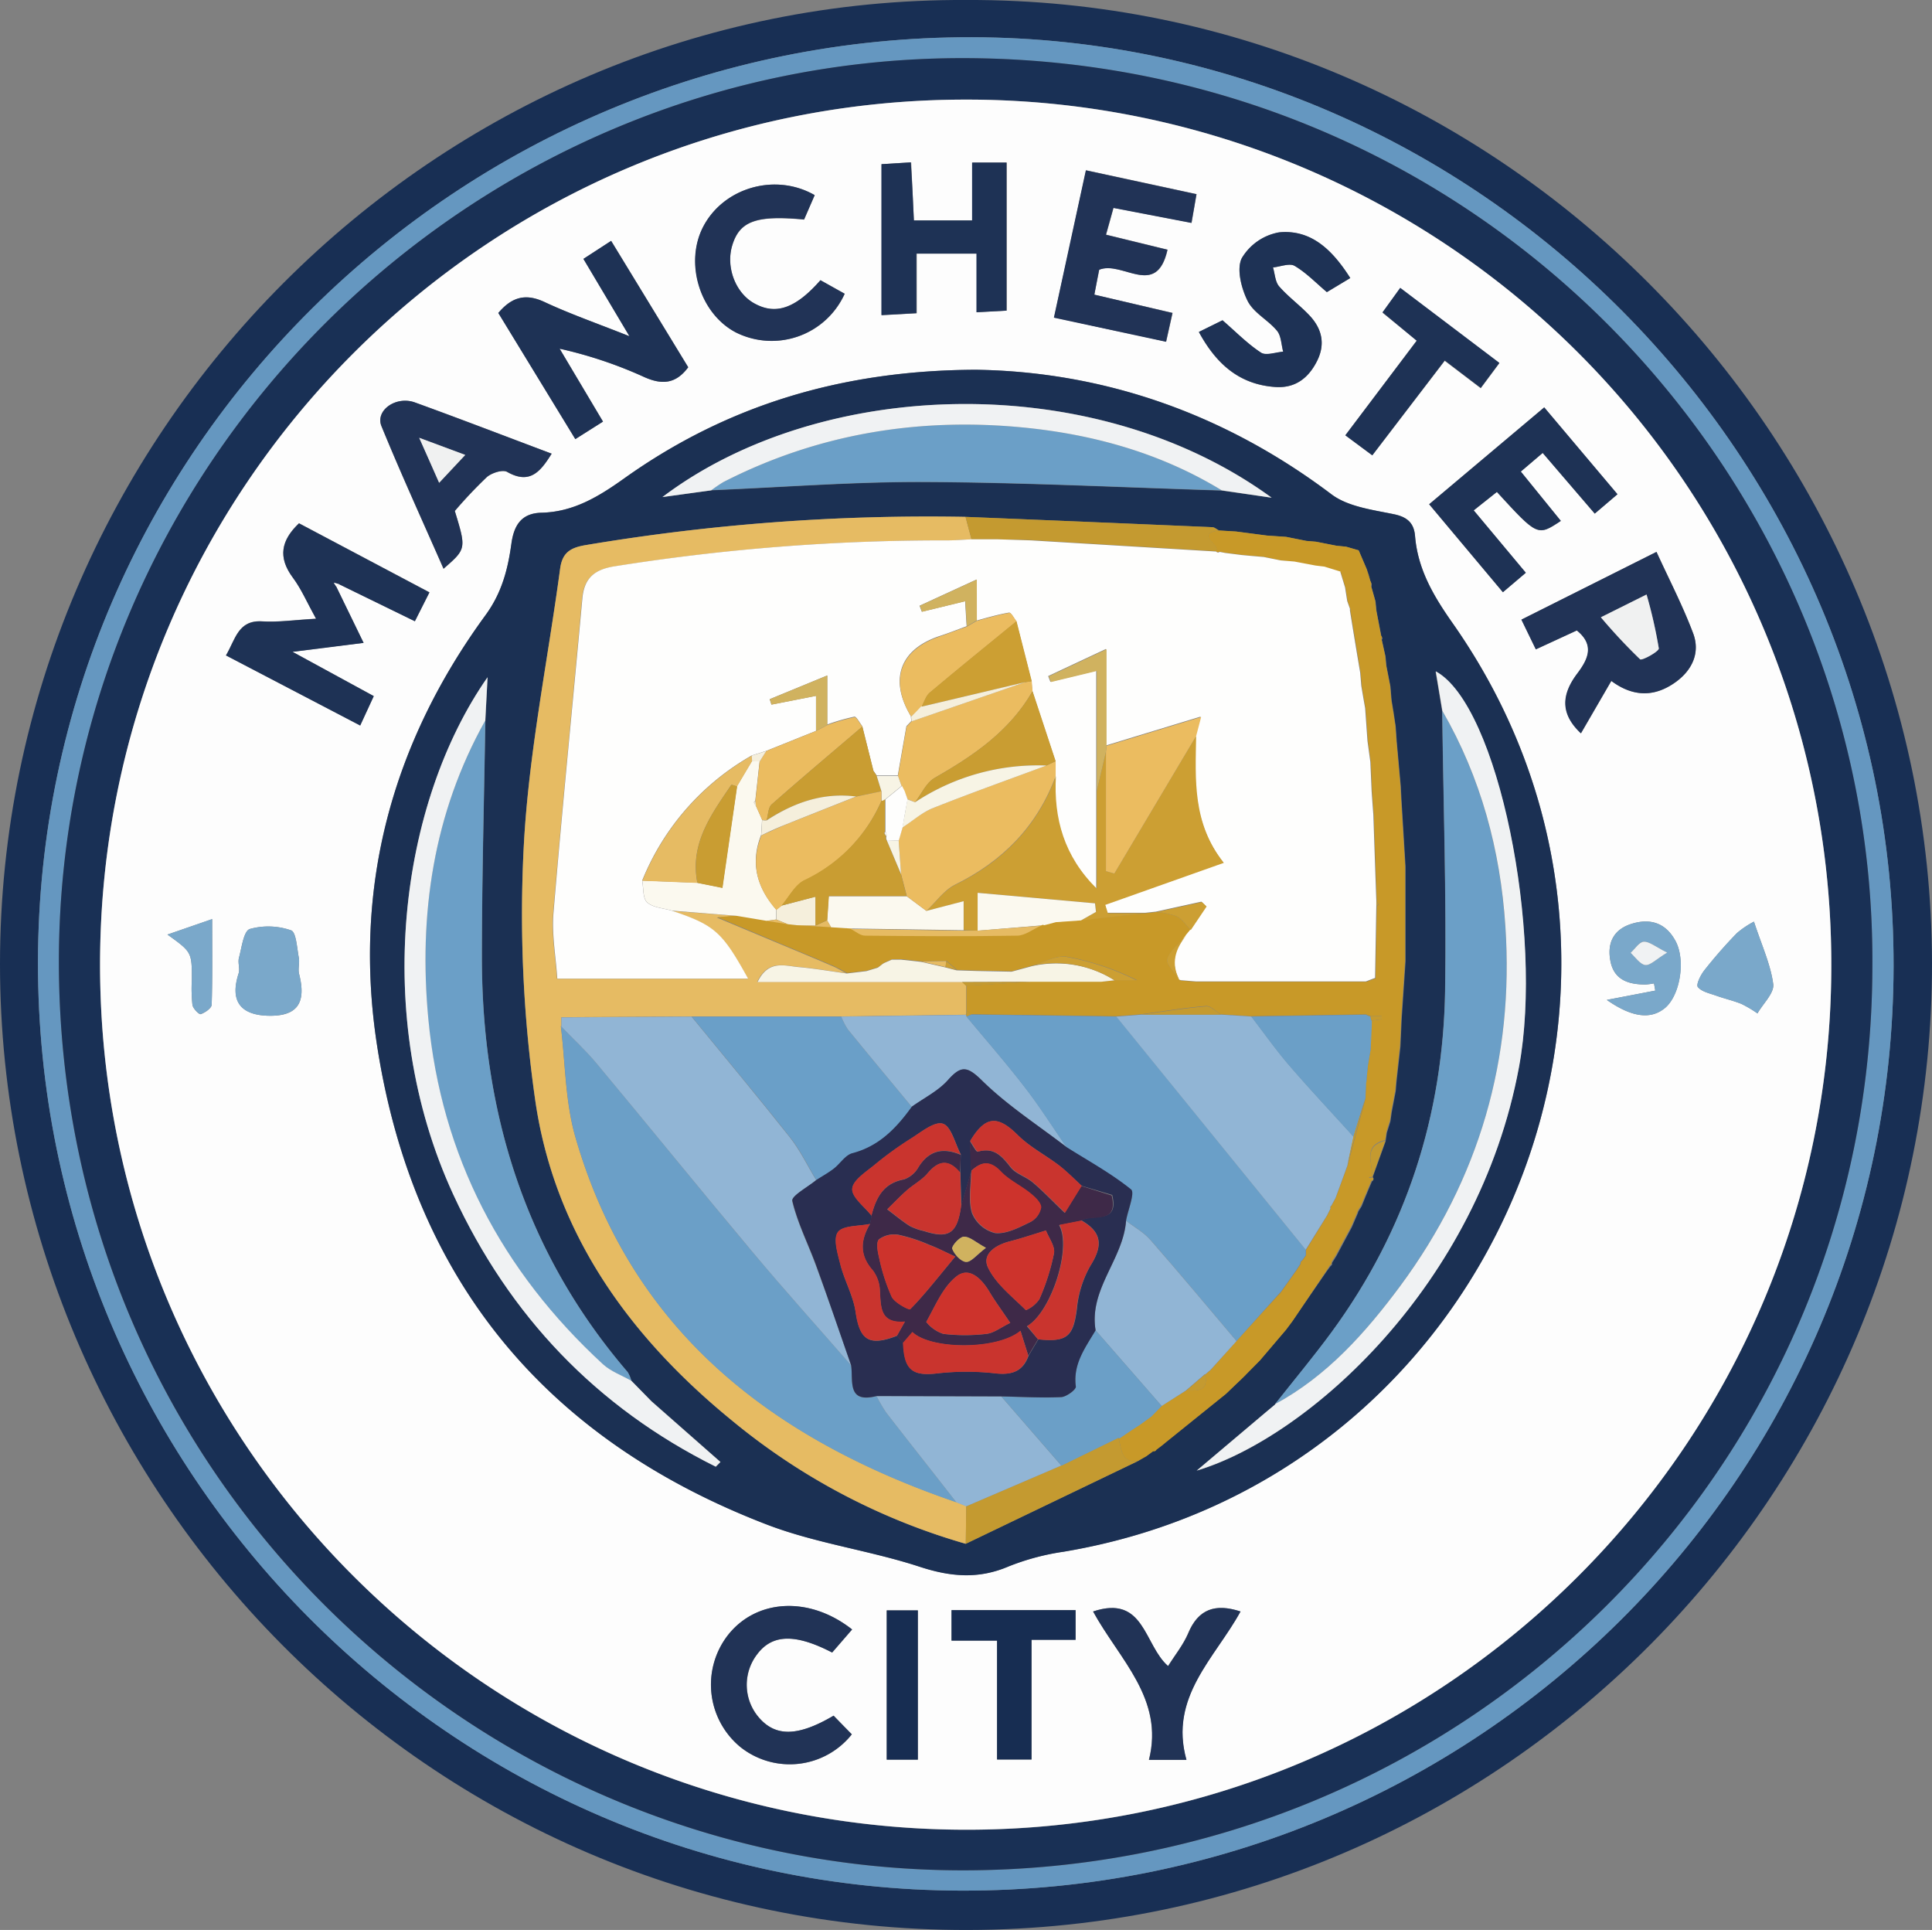 <svg xmlns="http://www.w3.org/2000/svg" viewBox="0 0 386.19 385.72"><rect x="0" y="0" width="386.19" height="385.72" fill="#808080" stroke="none"/><defs><style>.cls-1{fill:#182f54;}.cls-2{fill:#6597c0;}.cls-3{fill:#193055;}.cls-4{fill:#fdfdfd;}.cls-5{fill:#1b3053;}.cls-6{fill:#1e3255;}.cls-7{fill:#213356;}.cls-8{fill:#172d52;}.cls-9{fill:#7aa8ca;}.cls-10{fill:#e6bb63;}.cls-11{fill:#c89928;}.cls-12{fill:#6b9fc7;}.cls-13{fill:#f0f2f3;}.cls-14{fill:#c49a30;}.cls-15{fill:#f0f1f1;}.cls-16{fill:#fefefd;}.cls-17{fill:#91b5d5;}.cls-18{fill:#6a9fc8;}.cls-19{fill:#fbf9ef;}.cls-20{fill:#f7f4e5;}.cls-21{fill:#cc9f33;}.cls-22{fill:#f5efdc;}.cls-23{fill:#ebbc60;}.cls-24{fill:#c99d32;}.cls-25{fill:#d0b25f;}.cls-26{fill:#292e51;}.cls-27{fill:#3e2948;}.cls-28{fill:#c9342e;}.cls-29{fill:#cd332c;}</style></defs><g id="图层_2" data-name="图层 2"><g id="图层_1-2" data-name="图层 1"><path class="cls-1" d="M193.2,0C299.58-.42,386,87.08,386.19,192.42c.17,105.14-85.36,193.09-192.72,193.3C85.65,385.92,0,297.67,0,192.67,0,87.15,86.72-.57,193.2,0ZM378.51,193.13C378.7,91.58,295.43,7.65,194.29,7.44,91.67,7.24,7.77,90.27,7.59,192.2S90.31,377.6,192.12,377.86C294.91,378.12,378.32,295.45,378.51,193.13Z"/><path class="cls-2" d="M378.51,193.13c-.19,102.32-83.6,185-186.39,184.73C90.31,377.6,7.41,294.19,7.59,192.2S91.67,7.24,194.29,7.44C295.43,7.65,378.7,91.58,378.51,193.13Zm-4.24.14c.7-97.16-77.77-181-180.71-181.65C93.7,11,11.48,92.91,11.77,192.82c.3,102.05,83.06,180.79,180.35,181C292.77,374,374.12,293.36,374.27,193.27Z"/><path class="cls-3" d="M374.27,193.27C374.12,293.36,292.77,374,192.12,373.8c-97.29-.19-180-78.93-180.35-181C11.48,92.91,93.7,11,193.56,11.62,296.5,12.29,375,96.11,374.27,193.27ZM20,192.8c0,95.53,77.5,172.87,173.22,172.9,95.33,0,172.8-77.36,172.84-172.68A172.73,172.73,0,0,0,193.19,19.91C97.6,19.81,20,97.29,20,192.8Z"/><path class="cls-4" d="M20,192.8c0-95.51,77.6-173,173.19-172.89A172.73,172.73,0,0,1,366.06,193c0,95.32-77.51,172.71-172.84,172.68C97.5,365.67,20,288.33,20,192.8Zm47.79-76.06,15.14,7.4,2.91-5.77-26.07-13.8c-3.55,3.37-4.28,6.76-1.22,10.87,1.7,2.28,2.84,5,4.63,8.2-4.19.23-7.49.73-10.75.53-4.83-.3-5.33,3.53-7.26,6.8L72,145l2.69-5.89-16.24-8.85,14.21-1.79-5.45-11.21C67.43,117.1,67.61,116.93,67.79,116.74ZM195.06,73.9C168.3,74,145.28,81,124.8,95.59c-5.13,3.66-10.15,6.72-16.57,6.87-4,.1-5.51,2.51-6,6.24-.7,5.06-1.9,9.76-5.15,14.21C78.28,148.61,70.5,177.49,75.38,209c7.26,46.87,33.78,78.76,77.93,95.69,9.83,3.77,20.55,5.16,30.6,8.45,6.15,2,11.69,2.48,17.7-.09a48.53,48.53,0,0,1,11-2.94c86.3-14.46,128.09-113.9,77.79-185.53-3.82-5.43-7-10.76-7.54-17.43-.21-2.58-1.49-3.84-4.28-4.4-4.28-.86-9.17-1.47-12.47-4C244.54,82.5,220.38,74.28,195.06,73.9Zm-57.49-.5L122.18,48.14l-5.54,3.6,9.2,15.46c-6.67-2.64-12-4.49-17-6.85-3.77-1.75-6.5-1-9.21,2.2L115,87.76l5.54-3.5-8.67-14.57a85.74,85.74,0,0,1,16.9,5.66C132.25,76.91,135.05,76.8,137.57,73.4ZM307,129.78l8.22-3.78c3.69,3,2.16,5.87.07,8.64-3,4-3.53,7.89.75,11.92l6.06-10.47c4.44,3.31,8.79,3.22,13,.13,3.26-2.42,4.78-5.88,3.35-9.66-2.07-5.5-4.8-10.75-7.32-16.26l-27,13.54ZM182.68,44.06c-.17-3.82-.35-7.56-.54-11.61l-5.88.36V63l7-.39V50.69h12V62.41l6-.33V32.49h-6.87V44.06Zm36.07,14.83c.38-2,.71-3.67,1-5,4.62-1.86,11.45,5.84,13.65-4l-12.29-3c.6-2.14,1.07-3.82,1.49-5.36l15.6,3c.38-2.22.66-3.91,1-5.74l-22.1-4.77c-2.17,10-4.23,19.5-6.39,29.44l22.41,4.82c.48-2.15.86-3.84,1.28-5.75Zm89.62,31.63,10.4,12.13,4.54-3.87L308.67,81.42l-23,19.36,14.74,17.58,4.58-3.89L294.58,102l4.63-3.67c8.13,8.87,8.13,8.87,12.78,5.79l-8-9.86Zm-198.1.15c-9.39-3.53-18.34-7-27.34-10.24-3.76-1.36-8,1.61-6.68,4.76,3.9,9.54,8.2,18.92,12.41,28.5,4.56-4,4.56-4,2.25-11.54a89.53,89.53,0,0,1,6.43-6.8c1-.85,3.16-1.56,4.06-1C105.88,96.86,108,94.32,110.27,90.67Zm60.06,235c-8.58-6.76-19.19-6.1-24.87,1.18A16.15,16.15,0,0,0,148,349.16a15.84,15.84,0,0,0,22.29-2.54c-1.23-1.25-2.48-2.53-3.64-3.73-7,4.13-11.44,4.24-14.75.58a10,10,0,0,1-.54-12.84c3-4,7.58-4.2,15-.36ZM269.91,55.57c-3.59-5.65-7.84-9.76-14.24-9.1a10.89,10.89,0,0,0-7.45,5.16c-1.08,2.17-.1,6,1.15,8.5s4.1,3.8,5.89,6c.85,1,.85,2.77,1.24,4.19-1.5.1-3.42.84-4.43.19-2.68-1.76-5-4.11-7.7-6.47l-4.73,2.31c3.5,6.47,8.14,10.52,15.26,11,3.92.28,6.58-1.69,8.33-5.12s1-6.48-1.43-9.13c-1.92-2.05-4.25-3.73-6.1-5.84-.81-.92-.85-2.51-1.24-3.8,1.47-.15,3.3-.92,4.33-.31,2.33,1.37,4.27,3.41,6.44,5.24ZM162.85,39c-7.84-4.51-18.19-1.53-22.25,6.29-3.78,7.26-.67,17.36,6.5,21.13a16,16,0,0,0,21.77-7.72L164,56c-5,5.7-9,7-13.25,4.64C147,58.55,145,53.35,146.39,49c1.48-4.8,4.83-6,14.34-5.1ZM218.5,322.07c5.28,9.64,14.25,17.43,11.14,29.65h7.49c-3.51-12.57,5.69-20.31,10.81-29.65-5.06-1.67-8.45-.47-10.48,4.42-1,2.3-2.62,4.31-4,6.49C228.63,328.72,228.8,318.64,218.5,322.07Zm64.69-254L268.92,87l5.39,4,14.48-18.88,7.2,5.48,3.72-5-19.82-15-3.54,4.9ZM215,321.8H190.2v6.09h9.12v23.76h6.89V327.73H215ZM53.42,203c5.92.21,7.88-2.42,6.37-8.34-.26-1,.14-2.22-.06-3.27-.37-1.93-.52-5.1-1.54-5.45a13.8,13.8,0,0,0-8.26-.27c-1.23.41-1.61,3.69-2.16,5.73-.27,1,.23,2.21-.08,3.17C46,199.86,47.88,202.77,53.42,203ZM183.47,321.85h-6.22v29.83h6.22ZM330.62,196.54l.25,1.44-9.69,1.86c5.19,3.63,8.89,3.88,11.63,1.62,3-2.51,4.18-9.52,2.12-13.37-1.93-3.61-5-4.63-8.8-3.45-3.58,1.11-4.9,3.8-4.24,7.35.7,3.84,3.6,4.77,7,4.77A12.65,12.65,0,0,0,330.62,196.54Zm20-12.35a17.93,17.93,0,0,0-3.44,2.32,95.73,95.73,0,0,0-6.51,7.44c-.74.94-1.66,2.83-1.28,3.31.76.94,2.34,1.26,3.63,1.72,1.67.6,3.43,1,5.08,1.66a23.74,23.74,0,0,1,3.21,1.9c1.13-2,3.38-4.07,3.15-5.86C353.93,192.75,352.17,189,350.6,184.19ZM33.47,186.78c4.88,3.51,4.88,3.51,4.88,9.08a30.46,30.46,0,0,0,.12,5c.12.73,1.33,1.95,1.66,1.83.87-.3,2.16-1.19,2.18-1.88.18-5.4.1-10.81.1-17.11Z"/><path class="cls-5" d="M195.06,73.9c25.32.38,49.48,8.6,71.05,24.87,3.3,2.49,8.19,3.1,12.47,4,2.79.56,4.07,1.82,4.28,4.4.56,6.67,3.72,12,7.54,17.43,50.3,71.63,8.51,171.07-77.79,185.53a48.53,48.53,0,0,0-11,2.94c-6,2.57-11.55,2.09-17.7.09-10-3.29-20.77-4.68-30.6-8.45C109.16,287.74,82.64,255.85,75.38,209c-4.88-31.49,2.9-60.37,21.68-86.07,3.25-4.45,4.45-9.15,5.15-14.21.51-3.73,2-6.14,6-6.24,6.42-.15,11.44-3.21,16.57-6.87C145.28,81,168.3,74,195.06,73.9Zm37.1,215h0l1.23-1,11.71-9.4,1.79-1.72,1.2-1.14.83-.81.14-.16c.93-.94,1.86-1.89,2.8-2.83l5.22-6.13,1.32-1.77,6.77-9.82L266,253a.42.42,0,0,0,.24-.55l.91-1.45q1.53-2.86,3.07-5.73l1.29-3-.1.06.78-1.25q1-2.52,2.08-5a.49.49,0,0,0,.25-.65l-.13-.17,2.59-7.18.24-1.65.72-2.32.26-1.83c.27-1.39.53-2.79.8-4.19l.16-1.9.78-7c.09-1.9.17-3.79.26-5.69l.76-11.28q0-9.53,0-19-.39-6.58-.8-13.16c-.05-.94-.09-1.87-.14-2.81l-.81-9-.21-3c-.27-1.74-.55-3.48-.82-5.21l-.23-2.79-.8-4.1-.18-1.88c-.25-1.13-.5-2.27-.76-3.41a.31.31,0,0,0-.05-.53c-.34-1.73-.67-3.46-1-5.2l-.18-1.84c-.28-1-.56-2-.85-3a1,1,0,0,0-.13-.94c-.25-.83-.5-1.66-.76-2.48L271.61,110l-2.53-.73-1.87-.18-4.12-.81-1.92-.16-4.06-.81-3.82-.26-6.19-.81-3.45-.21c-.43-.23-.84-.65-1.28-.67Q217.7,104.31,193,103.3a413.25,413.25,0,0,0-75.9,5.64c-3.15.52-4.71,1.53-5.14,4.75-2.47,18.4-6.28,36.73-7.25,55.2A262.07,262.07,0,0,0,107,220.05c3.87,26.5,18.86,47.17,39.3,63.85a129.32,129.32,0,0,0,46.73,24.64L227.46,292l1.68-1.05,1.36-1a.58.58,0,0,0,.65-.3ZM126.22,276v0a6.39,6.39,0,0,0-.73-1.75c-20.51-23.89-29.18-52-29.15-83,0-15.74.44-31.48.69-47.22l.43-8.64C80,160.31,74.1,203,90.65,238.78c11.22,24.26,28.66,42.51,52.45,54.35l.93-.94-13.78-12.14Zm128.66,4.7-1.7,1.42-14,11.82c22.2-6.63,56.32-37,64.41-80.64,5-26.74-4.13-72.33-16.64-79.09.47,2.81.9,5.36,1.32,7.9.23,18.59.86,37.19.58,55.77-.38,25.07-7.77,48-22.7,68.39-3.61,4.92-7.53,9.61-11.31,14.41ZM142.16,98c14.27-.59,28.54-1.72,42.8-1.65,19.75.1,39.5,1.09,59.26,1.7l10,1.42c-35.39-25.8-90.09-24.07-121.77-.13Z"/><path class="cls-6" d="M67.24,117.28l5.45,11.21-14.21,1.79,16.24,8.85L72,145,45.17,131c1.93-3.27,2.43-7.1,7.26-6.8,3.26.2,6.56-.3,10.75-.53-1.79-3.22-2.93-5.92-4.63-8.2-3.06-4.11-2.33-7.5,1.22-10.87l26.07,13.8-2.91,5.77-15.14-7.39-1.07-.3Z"/><path class="cls-6" d="M137.57,73.4c-2.52,3.4-5.32,3.51-8.81,1.95a85.74,85.74,0,0,0-16.9-5.66l8.67,14.57L115,87.76,99.6,62.55c2.71-3.21,5.44-3.95,9.21-2.2,5.06,2.36,10.36,4.21,17,6.85l-9.2-15.46,5.54-3.6Z"/><path class="cls-7" d="M307,129.78l-2.89-5.94,27-13.54c2.52,5.51,5.25,10.76,7.32,16.26,1.43,3.78-.09,7.24-3.35,9.66-4.18,3.09-8.53,3.18-13-.13L316,146.56c-4.28-4-3.78-7.88-.75-11.92,2.09-2.77,3.62-5.68-.07-8.64Zm13-6.41a111.85,111.85,0,0,0,7.84,8.39c.36.33,3.82-1.58,3.74-2.18a95,95,0,0,0-2.45-10.76Z"/><path class="cls-6" d="M182.68,44.06h11.63V32.49h6.87V62.08l-6,.33V50.69h-12v11.9l-7,.39V32.81l5.88-.36C182.33,36.5,182.51,40.24,182.68,44.06Z"/><path class="cls-7" d="M218.75,58.89l15.6,3.67c-.42,1.91-.8,3.6-1.28,5.75l-22.41-4.82c2.16-9.94,4.22-19.44,6.39-29.44l22.1,4.77c-.31,1.83-.59,3.52-1,5.74l-15.6-3c-.42,1.54-.89,3.22-1.49,5.36l12.29,3c-2.2,9.79-9,2.09-13.65,4C219.46,55.22,219.13,56.93,218.75,58.89Z"/><path class="cls-6" d="M308.37,90.52,304,94.24l8,9.86c-4.65,3.08-4.65,3.08-12.78-5.79L294.58,102,305,114.47l-4.58,3.89-14.74-17.58,23-19.36,14.64,17.36-4.54,3.87Z"/><path class="cls-7" d="M110.27,90.67c-2.26,3.65-4.39,6.19-8.87,3.64-.9-.52-3.09.19-4.06,1a89.53,89.53,0,0,0-6.43,6.8c2.31,7.59,2.31,7.59-2.25,11.54-4.21-9.58-8.51-19-12.41-28.5C75,82,79.17,79.07,82.93,80.43,91.93,83.7,100.88,87.14,110.27,90.67ZM87.78,96.49,93,90.92l-9.13-3.39C85.39,91.07,86.49,93.57,87.78,96.49Z"/><path class="cls-7" d="M170.33,325.66l-4,4.61c-7.43-3.84-12-3.67-15,.36a10,10,0,0,0,.54,12.84c3.31,3.66,7.73,3.55,14.75-.58,1.16,1.2,2.41,2.48,3.64,3.73A15.84,15.84,0,0,1,148,349.16a16.15,16.15,0,0,1-2.53-22.32C151.14,319.56,161.75,318.9,170.33,325.66Z"/><path class="cls-6" d="M269.91,55.57l-4.68,2.81c-2.17-1.83-4.11-3.87-6.44-5.24-1-.61-2.86.16-4.33.31.39,1.29.43,2.88,1.24,3.8,1.85,2.11,4.18,3.79,6.1,5.84,2.48,2.65,3.17,5.71,1.43,9.13s-4.41,5.4-8.33,5.12c-7.12-.51-11.76-4.56-15.26-11L244.37,64c2.73,2.36,5,4.71,7.7,6.47,1,.65,2.93-.09,4.43-.19-.39-1.42-.39-3.16-1.24-4.19-1.79-2.16-4.7-3.6-5.89-6s-2.23-6.33-1.15-8.5a10.89,10.89,0,0,1,7.45-5.16C262.07,45.81,266.32,49.92,269.91,55.57Z"/><path class="cls-7" d="M162.85,39l-2.12,4.86c-9.51-.91-12.86.3-14.34,5.1-1.35,4.39.61,9.59,4.4,11.67C155.05,63,159,61.69,164,56l4.83,2.71a16,16,0,0,1-21.77,7.72c-7.17-3.77-10.28-13.87-6.5-21.13C144.66,37.47,155,34.49,162.85,39Z"/><path class="cls-7" d="M218.5,322.07c10.3-3.43,10.13,6.65,15,10.91,1.37-2.18,3-4.19,4-6.49,2-4.89,5.42-6.09,10.48-4.42-5.12,9.34-14.32,17.08-10.81,29.65h-7.49C232.75,339.5,223.78,331.71,218.5,322.07Z"/><path class="cls-6" d="M283.19,68.1l-6.84-5.68,3.54-4.9,19.82,15-3.72,5-7.2-5.48L274.31,91l-5.39-4Z"/><path class="cls-8" d="M215,321.8v5.93h-8.81v23.92h-6.89V327.89H190.2V321.8Z"/><path class="cls-9" d="M53.42,203c-5.54-.2-7.47-3.11-5.73-8.43.31-1-.19-2.18.08-3.17.55-2,.93-5.32,2.16-5.73a13.8,13.8,0,0,1,8.26.27c1,.35,1.17,3.52,1.54,5.45.2,1-.2,2.24.06,3.27C61.3,200.55,59.34,203.18,53.42,203Z"/><path class="cls-8" d="M183.47,321.85v29.83h-6.22V321.85Z"/><path class="cls-9" d="M330.62,196.54a12.65,12.65,0,0,1-1.72.22c-3.41,0-6.31-.93-7-4.77-.66-3.55.66-6.24,4.24-7.35,3.77-1.18,6.87-.16,8.8,3.45,2.06,3.85.91,10.86-2.12,13.37-2.74,2.26-6.44,2-11.63-1.62l9.69-1.86Zm2.63-6.16c-2.35-1.16-3.53-2.22-4.67-2.17-.91,0-1.76,1.43-2.63,2.22,1,.87,1.88,2.32,2.93,2.44S331.05,191.71,333.25,190.38Z"/><path class="cls-9" d="M350.6,184.19c1.57,4.79,3.33,8.56,3.84,12.49.23,1.79-2,3.89-3.15,5.86a23.74,23.74,0,0,0-3.21-1.9c-1.65-.67-3.41-1.06-5.08-1.66-1.29-.46-2.87-.78-3.63-1.72-.38-.48.54-2.37,1.28-3.31a95.73,95.73,0,0,1,6.51-7.44A17.93,17.93,0,0,1,350.6,184.19Z"/><path class="cls-9" d="M33.47,186.78l8.94-3.11c0,6.3.08,11.71-.1,17.11,0,.69-1.31,1.58-2.18,1.88-.33.12-1.54-1.1-1.66-1.83a30.46,30.46,0,0,1-.12-5C38.35,190.29,38.35,190.29,33.47,186.78Z"/><path class="cls-10" d="M193.05,308.54a129.32,129.32,0,0,1-46.73-24.64c-20.44-16.68-35.43-37.35-39.3-63.85a262.07,262.07,0,0,1-2.31-51.16c1-18.47,4.78-36.8,7.25-55.2.43-3.22,2-4.23,5.14-4.75A413.29,413.29,0,0,1,193,103.3l1.2,4.48c-1.65.08-3.3.23-5,.22a416,416,0,0,0-66.41,5.21c-4,.63-6.07,2.35-6.44,6.44-1.91,20.94-4,41.87-5.77,62.83-.36,4.35.48,8.79.76,13.14h38.16c-5.19-9.39-6.66-10.68-15.24-13.58l12.92,1-3.89.34,9.69,4.06c4.47,1.87,9,3.74,13.42,5.64,1,.41,1.88,1,2.81,1.44-3.24-.44-6.48-1-9.74-1.29-2.77-.24-6-1.41-8.1,3H192.3l.85.76,0,5c0,.27,0,.54-.07.81l-25,.34-29.87,0-26,.16,0,1.76h-.11c.91,7.4.86,15.07,2.9,22.14,11.22,38.94,39.47,60.45,76.15,73l2,.8Z"/><path class="cls-11" d="M193.2,202c0-1.66,0-3.32,0-5l13-.81h14l2.69-.3h4.37a52.1,52.1,0,0,0-13.93-4.67c-2.2-.36-4.71,1.14-7.08,1.81l-3.95,1.07-7-.14-4-.13-2.07-1.78-5,.09h0l-4-.44-1.89,0-1.51.67-.26.15-.93.72-.18.09-2.18.66-3.92.47c-.93-.48-1.84-1-2.81-1.44-4.46-1.9-9-3.77-13.42-5.64l-9.69-4.06,3.89-.34,6,1,4.25.68,1.77.2,6.9.4,3.88.25c1,.47,1.93,1.33,2.9,1.34,10.12.12,20.24.19,30.36,0,1.61,0,3.2-1.29,4.8-2l.33-.13.34.08,2.32-.61,5-.35L229,182.51l2.16-.23a15.19,15.19,0,0,1,4.06.86c1.11.57,1.89,1.8,2.81,2.74l-.11.14-.82,1,0,.05c-1.32,1.52-3.23,2.87-3.74,4.62-.31,1.07,1.56,2.76,2.45,4.17l.32.12,3,.24h34l1.84-.7q.12-7.22.25-14.44c.12-.1.35-.23.33-.28a3.77,3.77,0,0,0-.34-.7l-.59-17.14c-.12-1.6-.24-3.2-.35-4.8-.08-1.93-.17-3.85-.25-5.77l-.57-4.16c-.16-2.2-.31-4.39-.47-6.58-.26-1.49-.51-3-.77-4.47-.07-.88-.15-1.76-.22-2.63q-1-6.21-2.05-12.42l0-.37-.54-1.52c-.15-.91-.29-1.82-.43-2.73l-1-3.28.1.11-3.24-1-1.74-.21-4.24-.8L256,112l-3.44-.73-2.54-.22-1.93-.18-3.24-.41-1.11-.21a.47.47,0,0,1-.69-.07c1-1.28-4.34-3.41.56-4.17l3.45.21,6.19.81,3.82.26,4.06.81,1.92.16,4.12.81,1.87.18,2.53.73,1.58,3.65c.26.83.51,1.65.76,2.48a1,1,0,0,1,.13.94c.29,1,.57,2,.85,3l.18,1.84c.34,1.74.67,3.47,1,5.2a.31.31,0,0,1,.05.53c.26,1.14.51,2.28.76,3.41l.18,1.88c.27,1.37.53,2.74.8,4.1.08.93.15,1.86.23,2.79.27,1.73.55,3.47.82,5.21l.21,3,.81,9c0,.94.09,1.87.14,2.81q.4,6.59.8,13.16,0,9.53,0,19-.37,5.64-.76,11.28c-.09,1.9-.17,3.79-.26,5.69l-.78,7c-.06.63-.11,1.27-.16,1.9-.27,1.4-.53,2.8-.8,4.19-.09.61-.17,1.22-.26,1.83l-.72,2.32-.24,1.65c-4.51,1.07-2.56,4.49-2.59,7.18l.13.17-.81.07.56.58q-1.05,2.5-2.08,5l-.78,1.26.1-.06-1.29,3q-1.55,2.87-3.07,5.73c-.3.48-.61,1-.91,1.45a.42.42,0,0,1-.24.55l-.79,1.23L258.39,264l-1.32,1.77-5.22,6.13-2.8,2.83-.14.16-.83.81-1.2,1.14-1.79,1.72L233.38,288l-1.23,1h0l-1,.76a.58.58,0,0,1-.65.3l-1.36,1L227.46,292c-3.61.39-3.19-2.63-3.93-4.66l.25.1,2.33-1.58,1.7-1.1,2.35-1.7,2.05-2.1,4.92-3.06c2.23.06,4.5.15,3.75-3.24v.1l1.17-1,5.13-5.76,8.28-9.11a1.54,1.54,0,0,0,.66-.72l3-4.22.87-1.33a.68.68,0,0,1,.37-.71l.71-1,0-1.1,4.21-6.84.71-1.42a.39.39,0,0,1,.17-.55l.82-1.52q1.2-3.25,2.39-6.52l3.6-13.46L273,218l.23-3,.21-2.13.54-3.16L274,208c0-.33,0-.67.05-1,0-1,.08-2,.11-3l2.05-.3-.05-.64h-2.25l.05,0-.92-.33-23,.36-6-.37c-1-.58-2.07-1.74-3-1.66-4.34.36-8.65,1.07-13,1.66l-5,.38-29-.4Z"/><path class="cls-12" d="M254.87,280.63c3.78-4.8,7.7-9.49,11.31-14.41,14.93-20.34,22.32-43.32,22.7-68.39.28-18.58-.35-37.18-.58-55.77,7.69,13.31,11.56,27.83,12.59,43,1.8,26.45-5.19,50.58-21,71.93C273,266.31,265.3,275,254.87,280.63Z"/><path class="cls-12" d="M97,144c-.25,15.74-.68,31.48-.69,47.22,0,31.06,8.64,59.14,29.15,83a6.39,6.39,0,0,1,.73,1.75c-1.92-1.09-4.12-1.87-5.7-3.32-20.23-18.64-32.31-41.58-34.9-69C83.66,182.79,86.6,162.6,97,144Z"/><path class="cls-12" d="M244.22,98c-19.76-.61-39.51-1.6-59.26-1.7-14.26-.07-28.53,1.06-42.8,1.65a28.19,28.19,0,0,1,2.46-1.62c18.81-9.62,38.9-12.91,59.73-10.91C218.41,86.77,232,90.53,244.22,98Z"/><path class="cls-13" d="M254.87,280.63C265.3,275,273,266.31,279.91,257c15.79-21.35,22.78-45.48,21-71.93-1-15.17-4.9-29.69-12.59-43-.42-2.54-.85-5.09-1.32-7.9,12.51,6.76,21.6,52.35,16.64,79.09-8.09,43.63-42.21,74-64.41,80.64l14-11.82,1.7-1.42Z"/><path class="cls-13" d="M97,144C86.6,162.6,83.66,182.79,85.62,203.65c2.59,27.43,14.67,50.37,34.9,69,1.58,1.45,3.78,2.23,5.7,3.32v0l4,4.1L144,292.19l-.93.94c-23.79-11.84-41.23-30.09-52.45-54.35C74.1,203,80,160.31,97.46,135.34Z"/><path class="cls-13" d="M244.22,98C232,90.53,218.41,86.77,204.35,85.42c-20.83-2-40.92,1.29-59.73,10.91A28.19,28.19,0,0,0,142.16,98l-9.75,1.34c31.68-23.94,86.38-25.67,121.77.13Z"/><path class="cls-14" d="M223.53,287.35c.74,2,.32,5,3.93,4.66l-34.41,16.53.09-7.49,19-8.15Z"/><path class="cls-14" d="M243.65,106c-4.9.76.43,2.89-.56,4.17l-37-2.23-6.9-.16-5,0L193,103.3q24.68,1,49.36,2.07C242.81,105.39,243.22,105.81,243.65,106Z"/><path class="cls-14" d="M280.92,173q-.41-6.58-.8-13.16Q280.52,166.47,280.92,173Z"/><path class="cls-14" d="M274.34,235.17c0-2.69-1.92-6.11,2.59-7.18Z"/><path class="cls-14" d="M280,157.07l-.81-9Z"/><path class="cls-14" d="M280.15,203.36q.38-5.64.76-11.28Q280.54,197.72,280.15,203.36Z"/><path class="cls-14" d="M279.11,216.1l.78-7Z"/><path class="cls-14" d="M253.29,107.06l-6.19-.81Z"/><path class="cls-12" d="M130.25,280.05l-4-4.1Z"/><path class="cls-14" d="M278.15,222.19c.27-1.39.53-2.79.8-4.19C278.68,219.4,278.42,220.8,278.15,222.19Z"/><path class="cls-14" d="M276.12,127.17c-.34-1.73-.67-3.46-1-5.2C275.45,123.71,275.78,125.44,276.12,127.17Z"/><path class="cls-14" d="M249.05,274.75l2.8-2.83C250.91,272.86,250,273.81,249.05,274.75Z"/><path class="cls-14" d="M279,145.09c-.27-1.74-.55-3.48-.82-5.21C278.41,141.61,278.69,143.35,279,145.09Z"/><path class="cls-14" d="M261.17,108.13l-4.06-.81Z"/><path class="cls-14" d="M277.91,137.09c-.27-1.36-.53-2.73-.8-4.1C277.38,134.36,277.64,135.73,277.91,137.09Z"/><path class="cls-14" d="M267.21,109.1l-4.12-.81Z"/><path class="cls-14" d="M274.93,120.13c-.28-1-.56-2-.85-3C274.37,118.1,274.65,119.11,274.93,120.13Z"/><path class="cls-14" d="M245.09,278.58l1.79-1.72Z"/><path class="cls-14" d="M276.93,131.11c-.25-1.13-.5-2.27-.76-3.41C276.43,128.84,276.68,130,276.93,131.11Z"/><path class="cls-14" d="M270.17,245.24l1.29-3Z"/><path class="cls-12" d="M254.88,280.65l-1.7,1.42Z"/><path class="cls-14" d="M274,116.14c-.25-.83-.5-1.65-.76-2.48C273.45,114.48,273.7,115.31,274,116.14Z"/><path class="cls-14" d="M271.61,110l-2.53-.73Z"/><path class="cls-14" d="M277.17,226.34l.72-2.32Z"/><path class="cls-14" d="M257.07,265.79l1.32-1.77Z"/><path class="cls-14" d="M266.19,252.42c.3-.49.61-1,.91-1.45C266.8,251.45,266.49,251.93,266.19,252.42Z"/><path class="cls-14" d="M265.16,254.2,266,253Z"/><path class="cls-14" d="M248.08,275.72l.83-.81Z"/><path class="cls-14" d="M274.22,236l-.56-.58.81-.07A.49.49,0,0,1,274.22,236Z"/><path class="cls-14" d="M232.15,288.94l1.23-1Z"/><path class="cls-14" d="M231.15,289.7l1-.76Z"/><path class="cls-14" d="M229.14,291l1.36-1Z"/><path class="cls-14" d="M271.36,242.26l.78-1.26Z"/><path class="cls-4" d="M67.24,117.28l-.52-.83,1.07.3Z"/><path class="cls-15" d="M320,123.37l9.13-4.55a95,95,0,0,1,2.45,10.76c.08.6-3.38,2.51-3.74,2.18A111.85,111.85,0,0,1,320,123.37Z"/><path class="cls-15" d="M87.78,96.49c-1.29-2.92-2.39-5.42-4-9L93,90.92Z"/><path class="cls-13" d="M333.25,190.38c-2.2,1.33-3.36,2.6-4.37,2.49s-2-1.57-2.93-2.44c.87-.79,1.72-2.18,2.63-2.22C329.72,188.16,330.9,189.22,333.25,190.38Z"/><path class="cls-16" d="M206.1,108l37,2.23a.47.47,0,0,0,.69.07l1.11.21,3.24.41,1.93.18,2.54.22L256,112l2.75.23,4.24.8,1.74.21,3.24,1-.1-.11,1,3.28c.14.91.28,1.82.43,2.73l.54,1.52,0,.37q1,6.21,2.05,12.42c.07.87.15,1.75.22,2.63.25,1.49.51,3,.77,4.47.16,2.19.31,4.38.47,6.57l.57,4.17c.08,1.92.17,3.84.25,5.77.11,1.6.23,3.2.35,4.8q.29,8.58.59,17.14v1q-.12,7.22-.25,14.44l-1.84.7h-34l-3-.24-.32-.12c-1.76-3.25-.86-6.12,1.29-8.79l0-.05.82-1,.11-.14,3.16-4.7-.94-.9-9.09,2-2.16.23h-7.55l-.51-1.66,23.69-8.4c-6.32-8-5.67-16.7-5.53-25.35l1-3.8-18.91,5.76V129.7l-11.56,5.42c.14.38.29.76.44,1.14l9.16-2.21V177.6c-6.55-6.47-8.63-14.06-8.16-22.47,0-1,0-2,0-3q-2.31-7-4.61-14c-.06-.67-.11-1.33-.17-2l-3.05-12c-.48-.6-1.06-1.76-1.43-1.7-2.19.37-4.33,1-6.49,1.59v-8.2l-11.4,5.24.45,1.2,8.66-2.11c.11,1.82.2,3.43.3,5-1.84.68-3.66,1.41-5.51,2-7.89,2.67-10,8.73-5.63,16a5.88,5.88,0,0,0,.1.94h0l-1,1.05c-.57,3.28-1.15,6.56-1.72,9.84l-4.26,0,0-.06-.62-.9q-1.12-4.45-2.23-8.92c-.53-.66-1.17-1.94-1.57-1.87a42.24,42.24,0,0,0-5.42,1.56V135l-11.51,4.74.35,1.08,8.91-1.75v7l-9.95,4-2.92.93a50.54,50.54,0,0,0-21.88,25c.29,1.5.09,3.55,1,4.36,1.19,1.06,3.25,1.14,4.94,1.65,8.58,2.9,10.05,4.19,15.24,13.58H111.4c-.28-4.35-1.12-8.79-.76-13.14,1.75-21,3.86-41.89,5.77-62.83.37-4.09,2.41-5.81,6.44-6.44A416,416,0,0,1,189.26,108c1.65,0,3.3-.14,5-.22l5,0Z"/><path class="cls-12" d="M191.17,300.25c-36.68-12.56-64.93-34.07-76.15-73-2-7.07-2-14.74-2.9-22.14,2.38,2.46,4.92,4.78,7.1,7.4,10.44,12.52,20.7,25.19,31.17,37.68,6.44,7.68,13.15,15.14,19.74,22.7.46,3.08-.93,7.69,5.1,6.15a30.32,30.32,0,0,0,1.94,3.32C181.81,288.34,186.5,294.28,191.17,300.25Z"/><path class="cls-17" d="M170.13,272.88c-6.59-7.56-13.3-15-19.74-22.7-10.47-12.49-20.73-25.16-31.17-37.68-2.18-2.62-4.72-4.94-7.1-7.4h.11c0-.58,0-1.17,0-1.76l26-.16c6.56,8,13.21,16,19.63,24.1,2.07,2.61,3.53,5.7,5.28,8.57-1.7,1.42-5,3.23-4.81,4.19,1.06,4.46,3.21,8.64,4.79,13C165.57,259.62,167.82,266.26,170.13,272.88Z"/><path class="cls-18" d="M163.2,235.86c-1.75-2.87-3.21-6-5.28-8.57-6.42-8.13-13.07-16.08-19.63-24.1l29.87,0a14.37,14.37,0,0,0,1.32,2.56c4.23,5.19,8.52,10.33,12.79,15.49-3.06,4.24-6.5,7.89-11.88,9.3-1.42.37-2.44,2.1-3.73,3.09C165.57,234.45,164.36,235.12,163.2,235.86Z"/><path class="cls-17" d="M191.17,300.25c-4.67-6-9.36-11.91-14-17.9a30.32,30.32,0,0,1-1.94-3.32l24.91.05,12,13.82-19,8.15Z"/><path class="cls-17" d="M182.27,221.22c-4.27-5.16-8.56-10.3-12.79-15.49a14.37,14.37,0,0,1-1.32-2.56l25-.34.05.34c3.89,4.69,7.92,9.28,11.64,14.11,3,3.86,5.59,8,8.37,12-5.68-4.37-11.79-8.31-16.88-13.29-3-3-4.23-3-6.88-.06C187.49,218.11,184.68,219.49,182.27,221.22Z"/><path class="cls-19" d="M134.32,182c-1.69-.51-3.75-.59-4.94-1.65-.91-.81-.71-2.86-1-4.36l11,.43,5,1c1-7.1,2-13.7,2.93-20.29q1.49-2.53,3-5.05l1.53.07-.87,7.9c-.09.11-.29.26-.26.32a3.77,3.77,0,0,0,.39.67l1.23,2.76c-.06,1-.12,2-.19,3.07-2.22,5.62-.83,10.51,3,14.9v2l-1.95.26-6-1Z"/><path class="cls-20" d="M222.78,195.92l-2.69.3h-14l-13.81.05H151.43c2.13-4.44,5.33-3.27,8.1-3,3.26.28,6.5.85,9.74,1.29l3.92-.47,2.18-.66.18-.09.93-.72.26-.15,1.51-.67,1.89,0,4,.44h0l4.85,1.11,2.22.58,4,.13,7,.14,3.95-1.07A21.8,21.8,0,0,1,222.78,195.92Z"/><path class="cls-14" d="M192.3,196.28l13.81-.05-13,.81Z"/><path class="cls-12" d="M112.25,203.35c0,.59,0,1.18,0,1.76C112.24,204.53,112.24,203.94,112.25,203.35Z"/><path class="cls-14" d="M193.2,202l1,.75-1,.4-.05-.34C193.15,202.56,193.17,202.29,193.2,202Z"/><path class="cls-18" d="M193.18,203.17l1-.4,29,.4L261,249.77l0,1.1-.71,1a.68.68,0,0,0-.37.71l-.87,1.33-3,4.22-.66.72L247.17,268c-5.72-6.76-11.39-13.56-17.22-20.22-1.33-1.52-3.22-2.55-4.85-3.81.39-2.14,1.8-5.54,1-6.2-4-3.21-8.54-5.7-12.9-8.45-2.78-4-5.39-8.17-8.37-12C201.1,212.45,197.07,207.86,193.18,203.17Z"/><path class="cls-17" d="M261,249.77l-37.86-46.6,5-.38h16l6,.37c2.52,3.27,4.9,6.65,7.58,9.77,4.18,4.84,8.56,9.51,12.86,14.25-.41,1.91-.83,3.83-1.24,5.74-.79,2.18-1.59,4.35-2.39,6.53-.27.5-.55,1-.82,1.51a.39.39,0,0,0-.17.55l-.71,1.42Z"/><path class="cls-21" d="M211.07,155.13c-.47,8.41,1.61,16,8.16,22.47V158.1q.92-3.93,1.84-7.88V174.1l1.67.49q8.17-13.74,16.36-27.49c-.14,8.65-.79,17.39,5.53,25.35l-23.69,8.4.51,1.66H229l-12.89,1.43,3-1.7c-.06-.57-.13-1.14-.2-1.71l-23.46-2.1V186l-2.8-.08v-5.8l-7.44,1.94c1.89-1.77,3.5-4.13,5.73-5.21C200.49,172.17,207.37,165.17,211.07,155.13Z"/><path class="cls-17" d="M225.1,244c1.63,1.26,3.52,2.29,4.85,3.81,5.83,6.66,11.5,13.46,17.22,20.22L242,273.75l-1.17,1,0-.1-3.76,3.24L232.21,281,219,265.87C217.63,257.62,224.54,251.68,225.1,244Z"/><path class="cls-12" d="M219,265.87,232.21,281l-2.05,2.1-2.35,1.7-1.7,1.1-2.33,1.58-.25-.1-11.35,5.55-12-13.82c4,.08,8,.32,11.94.14,1.06-.05,3-1.51,2.94-2.11C214.42,272.61,216.92,269.35,219,265.87Z"/><path class="cls-12" d="M270.54,227.18c-4.3-4.74-8.68-9.41-12.86-14.25-2.68-3.12-5.06-6.5-7.58-9.77l23-.36a1.9,1.9,0,0,0,.92.33l-.05,0a2.19,2.19,0,0,0,.25.94c0,1-.07,2-.11,3,0,.33,0,.67-.05,1l-.09,1.73-.54,3.16-.21,2.13c-.08,1-.15,2-.23,3l-.06,1.45C272.11,222,271.33,224.61,270.54,227.18Z"/><path class="cls-19" d="M185.18,182.05l7.44-1.94v5.8L170,185.57l-3.88-.25-.79-1.38c.1-1.56.21-3.13.32-4.82h15.59Z"/><path class="cls-19" d="M195.42,186v-7.56l23.46,2.1c.07.57.14,1.14.2,1.71l-3,1.7-5,.35-2.32.61-.34-.08-.33.13Z"/><path class="cls-10" d="M195.42,186l12.68-1c-1.6.69-3.19,2-4.8,2-10.12.17-20.24.1-30.36,0-1,0-1.93-.87-2.9-1.34l22.58.34Z"/><path class="cls-22" d="M155.19,183.78c0-.66,0-1.31,0-2l1-.78,6.84-1.8V185l-3.77-.09-1.78-.2Z"/><path class="cls-14" d="M244.09,202.79h-16c4.31-.59,8.62-1.3,13-1.66C242,201.05,243.08,202.21,244.09,202.79Z"/><path class="cls-21" d="M222.78,195.92a21.8,21.8,0,0,0-16.64-2.86c2.37-.67,4.88-2.17,7.08-1.81a52.1,52.1,0,0,1,13.93,4.67Z"/><path class="cls-21" d="M231.16,182.28l9.09-2,.94.9-3.16,4.7c-.92-.94-1.7-2.17-2.81-2.74A15.19,15.19,0,0,0,231.16,182.28Z"/><path class="cls-14" d="M270.54,227.18c.79-2.57,1.57-5.14,2.36-7.71l-3.6,13.45C269.71,231,270.13,229.09,270.54,227.18Z"/><path class="cls-21" d="M237.06,187.05c-2.15,2.67-3.05,5.54-1.29,8.79-.89-1.41-2.76-3.1-2.45-4.17C233.83,189.92,235.74,188.57,237.06,187.05Z"/><path class="cls-21" d="M202.19,194.13l-7-.14Z"/><path class="cls-14" d="M271.93,134.52q-1-6.21-2.05-12.42Q270.9,128.31,271.93,134.52Z"/><path class="cls-14" d="M237.13,277.91l3.76-3.24C241.63,278.06,239.36,278,237.13,277.91Z"/><path class="cls-10" d="M159.26,184.92,163,185l2.34-1.07.79,1.38Z"/><path class="cls-10" d="M189,193.28l-4.85-1.11,5-.09Z"/><path class="cls-14" d="M274.56,162.93c-.12-1.6-.24-3.2-.35-4.8C274.32,159.73,274.44,161.33,274.56,162.93Z"/><path class="cls-21" d="M189,193.28l.15-1.2,2.07,1.78Z"/><path class="cls-10" d="M184.1,192.18l-4-.44Z"/><path class="cls-14" d="M223.78,287.45l2.33-1.58Z"/><path class="cls-14" d="M274,152.36l-.57-4.17Z"/><path class="cls-14" d="M263,113.06l-4.24-.8Z"/><path class="cls-10" d="M155.19,183.78l2.29.94-4.24-.68Z"/><path class="cls-14" d="M272.92,141.62c-.26-1.49-.52-3-.77-4.47C272.41,138.64,272.66,140.13,272.92,141.62Z"/><path class="cls-14" d="M274.19,204a2.19,2.19,0,0,1-.25-.94h2.25l.05.64Z"/><path class="cls-14" d="M268.93,117.48l-1-3.28Z"/><path class="cls-14" d="M273.4,212.91l.54-3.16Z"/><path class="cls-14" d="M273,218c.08-1,.15-2,.23-3C273.11,216,273,217,273,218Z"/><path class="cls-14" d="M268,114.31l-3.24-1Z"/><path class="cls-14" d="M227.81,284.77l2.35-1.7Z"/><path class="cls-14" d="M236.09,196l3,.24Z"/><path class="cls-14" d="M217.16,196.23h0Z"/><path class="cls-14" d="M256,112l-3.44-.73Z"/><path class="cls-10" d="M178.25,191.78l-1.51.67Z"/><path class="cls-10" d="M175.37,193.41l-2.18.66Z"/><path class="cls-21" d="M208.77,184.9l2.32-.61Z"/><path class="cls-14" d="M273.07,196.19l1.84-.7Z"/><path class="cls-14" d="M250.06,111.08l-1.93-.18Z"/><path class="cls-14" d="M259.08,253.94l.88-1.33C259.66,253.05,259.37,253.5,259.08,253.94Z"/><path class="cls-14" d="M275.16,181.05v-1a3.77,3.77,0,0,1,.34.7S275.28,181,275.16,181.05Z"/><path class="cls-14" d="M255.45,258.88l.66-.72A1.54,1.54,0,0,1,255.45,258.88Z"/><path class="cls-14" d="M260.32,251.9l.71-1Z"/><path class="cls-14" d="M274,208c0-.33,0-.67.05-1C274.06,207.35,274.05,207.69,274,208Z"/><path class="cls-14" d="M244.89,110.49l-1.11-.21Z"/><path class="cls-14" d="M240.87,274.77l1.17-1Z"/><path class="cls-14" d="M274,203.13a1.9,1.9,0,0,1-.92-.33Z"/><path class="cls-14" d="M265.21,242.93l.71-1.42Z"/><path class="cls-14" d="M266.09,241c.27-.51.55-1,.82-1.51C266.64,240,266.36,240.45,266.09,241Z"/><path class="cls-21" d="M237.92,186l-.82,1Z"/><path class="cls-10" d="M176.48,192.6l-.93.72Z"/><path class="cls-14" d="M269.9,121.73l-.54-1.52Z"/><path class="cls-10" d="M206.1,108l-6.9-.16Z"/><path class="cls-23" d="M185.18,182.05q-2-1.47-3.91-2.93c-.38-1.47-.76-2.93-1.15-4.4-.16-2.25-.33-4.5-.49-6.75l.75-2.58c2-1.32,3.88-3,6.07-3.88,7.52-3,15.14-5.7,22.73-8.52l1.84-.87c0,1,0,2,0,3-3.7,10-10.58,17-20.16,21.71C188.68,177.92,187.07,180.28,185.18,182.05Z"/><path class="cls-23" d="M239.1,147.1q-8.17,13.76-16.36,27.49l-1.67-.49V150.22l.12-1.16,18.91-5.76Z"/><path class="cls-23" d="M206.24,136.13c.06.67.11,1.33.16,2-4.57,8-11.83,12.91-19.6,17.35-1.68,1-2.62,3.21-3.89,4.86l-1.49-.6-.69-1.68-.52-1h0c-.24-.67-.48-1.34-.71-2,.57-3.28,1.15-6.56,1.72-9.84l1-1.05h0l22.68-7.84Z"/><path class="cls-23" d="M182.14,143.23c-4.4-7.27-2.26-13.33,5.63-16,1.85-.63,3.67-1.36,5.51-2l2-1.16c2.16-.56,4.3-1.22,6.49-1.59.37-.06,1,1.1,1.43,1.7-5.8,4.74-11.62,9.45-17.35,14.27-.78.65-1.09,1.86-1.62,2.82l0-.11-1.07,1.14Z"/><path class="cls-23" d="M151,160.1c.29-2.63.58-5.27.86-7.9.44-.71.88-1.41,1.33-2.11l9.95-4,2.25-1.19a42.24,42.24,0,0,1,5.42-1.56c.4-.07,1,1.21,1.57,1.87-6.06,5.17-12.16,10.29-18.13,15.56-.71.63-.68,2.09-1,3.16a2.12,2.12,0,0,1-.9-.07l-1.23-2.76C151.08,160.76,151,160.43,151,160.1Z"/><path class="cls-10" d="M150.33,152.13q-1.5,2.52-3,5.05c-.41-.11-1.09-.41-1.17-.29-4,5.9-8.31,11.74-6.76,19.57l-11-.43a50.54,50.54,0,0,1,21.88-25C150.28,151.39,150.3,151.76,150.33,152.13Z"/><path class="cls-24" d="M182.91,160.34c1.27-1.65,2.21-3.9,3.89-4.86,7.77-4.44,15-9.34,19.6-17.35l4.62,14-1.84.87A44.41,44.41,0,0,0,182.91,160.34Z"/><path class="cls-24" d="M153.25,163.92c.31-1.07.28-2.53,1-3.16,6-5.27,12.07-10.39,18.13-15.56q1.11,4.47,2.23,8.92l.62.9,0,.06c.32,1,.63,2,.94,3.06l-5.07,1.05C164.52,158.34,158.69,160.41,153.25,163.92Z"/><path class="cls-21" d="M184.22,141.23c.53-1,.84-2.17,1.62-2.82,5.73-4.82,11.55-9.53,17.35-14.27l3.05,12-1.32.2Z"/><path class="cls-25" d="M221.19,149.06l-.12,1.16q-.93,3.94-1.84,7.88v-24l-9.16,2.21c-.15-.38-.3-.76-.44-1.14l11.56-5.42Z"/><path class="cls-22" d="M184.22,141.23l20.7-4.9-22.68,7.84a5.88,5.88,0,0,1-.1-.94l1-1,1.07-1.14Z"/><path class="cls-25" d="M165.38,144.89l-2.25,1.19v-7l-8.91,1.75-.35-1.08L165.38,135Z"/><path class="cls-25" d="M195.27,124l-2,1.16c-.1-1.6-.19-3.21-.3-5l-8.66,2.11-.45-1.2,11.4-5.24Z"/><path class="cls-20" d="M176.19,158.14l-.94-3.06,4.26,0c.23.68.47,1.35.71,2l-3.31,2.7a.82.82,0,0,1-.69.29Z"/><path class="cls-22" d="M150.33,152.13c0-.37-.05-.74-.07-1.11l2.92-.93c-.45.7-.89,1.4-1.33,2.11Z"/><path class="cls-22" d="M182.24,144.16l-1,1.05Z"/><path class="cls-20" d="M175.22,155l-.62-.9Z"/><path class="cls-26" d="M219,265.87c-2.05,3.48-4.55,6.74-3.95,11.24.08.6-1.88,2.06-2.94,2.11-4,.18-8-.06-11.94-.14L175.23,279c-6,1.54-4.64-3.07-5.1-6.15-2.31-6.62-4.56-13.26-6.95-19.85-1.58-4.34-3.73-8.52-4.79-13-.23-1,3.11-2.77,4.81-4.19,1.16-.74,2.37-1.41,3.46-2.25,1.29-1,2.31-2.72,3.73-3.09,5.38-1.41,8.82-5.06,11.88-9.3,2.41-1.73,5.22-3.11,7.16-5.26,2.65-3,3.87-2.9,6.88.06,5.09,5,11.2,8.92,16.88,13.29,4.36,2.75,8.92,5.24,12.9,8.45.81.66-.6,4.06-1,6.2C224.54,251.68,217.63,257.62,219,265.87Zm-26.92-35.12c-1.16-2.17-1.9-5.61-3.59-6.16s-4.37,1.69-6.44,3a69,69,0,0,0-7.16,5.18c-1.75,1.44-4.42,3.12-4.52,4.82s2.46,3.59,3.86,5.39l-.28,1.64c-2.24.48-5.44.26-6.44,1.64s0,4.41.53,6.61c.8,3.14,2.5,6.11,3,9.28.82,5.7,2.64,7,8.3,4.82l1.22,1.43c.19,5.45,1.87,6.67,6.85,6.07a51.22,51.22,0,0,1,11.61,0c3.28.36,5.46-.37,6.6-3.54l1.94-3.26c5.78.61,7-.59,7.71-6.06A21.58,21.58,0,0,1,218,252.9c2.53-4,2.24-6.68-1.84-9,2.28-1.42,7.61.87,6.16-5.08L216.23,237c-1.52-1.38-3-2.87-4.6-4.13-2.69-2.06-5.81-3.66-8.18-6-4-4-6.51-3.88-9.52,1.18l.24,6v0c-.68,2.33-1.35,4.66-2,7-.06-2.21-.13-4.42-.19-6.63C192,233.13,192,231.94,192.05,230.75Z"/><path class="cls-23" d="M176.19,158.14l0,1.92A31.43,31.43,0,0,1,160.75,176c-1.89,1-3.06,3.35-4.56,5.09l-1,.78c-3.85-4.39-5.24-9.28-3-14.9,1.49-.66,3-1.36,4.46-2,4.83-1.94,9.67-3.85,14.5-5.77Z"/><path class="cls-24" d="M139.42,176.46c-1.55-7.83,2.73-13.67,6.76-19.57.08-.12.76.18,1.17.29-.95,6.59-1.9,13.19-2.93,20.29Z"/><path class="cls-22" d="M171.12,159.19c-4.83,1.92-9.67,3.83-14.5,5.77-1.5.6-3,1.3-4.46,2,.07-1,.13-2,.19-3.07a2.12,2.12,0,0,0,.9.07C158.69,160.41,164.52,158.34,171.12,159.19Z"/><path class="cls-22" d="M151,160.1c0,.33.09.66.13,1a3.77,3.77,0,0,1-.39-.67C150.7,160.36,150.9,160.21,151,160.1Z"/><path class="cls-24" d="M156.19,181c1.5-1.74,2.67-4.14,4.56-5.09a31.43,31.43,0,0,0,15.47-15.89.82.82,0,0,0,.69-.29c0,2.16,0,4.31,0,6.47-.06.11-.21.25-.18.31a4.49,4.49,0,0,0,.38.62,1,1,0,0,0,.16.89q1.41,3.33,2.81,6.66c.39,1.47.77,2.93,1.15,4.4H165.69c-.11,1.69-.22,3.26-.32,4.82L163,185v-5.77Z"/><path class="cls-20" d="M182.91,160.34A44.41,44.41,0,0,1,209.18,153c-7.59,2.82-15.21,5.53-22.73,8.52-2.19.88-4,2.56-6.07,3.87.35-1.88.69-3.76,1-5.64Z"/><path class="cls-16" d="M181.42,159.74c-.35,1.88-.69,3.76-1,5.64l-.75,2.59-2.32.09a1,1,0,0,1-.16-.89,1.11,1.11,0,0,0-.2-.93c0-2.16,0-4.31,0-6.47l3.31-2.7h0l.52,1Z"/><path class="cls-20" d="M177.31,168.06l2.32-.09c.16,2.25.33,4.5.49,6.75Q178.73,171.39,177.31,168.06Z"/><path class="cls-20" d="M180.73,158.06l-.52-1Z"/><path class="cls-21" d="M184.25,141.12l-1.07,1.14Z"/><path class="cls-27" d="M207.49,267.68c-.65,1.08-1.3,2.17-1.94,3.26L204,266c-4.57,3.85-17.88,3.8-21.6.25l-1.88,2.18L179.27,267l1.6-2.84c-5,.41-4.77-2.88-5-6.12a7.2,7.2,0,0,0-1.4-4.1c-2.73-3.06-2.48-6.06-.58-9.29l.28-1.64c.91-3.54,2.33-6.51,6.51-7.28a5.32,5.32,0,0,0,2.9-2.45c2.14-3.42,5-3.94,8.44-2.48,0,1.19-.07,2.38-.11,3.57-2.24-2.68-4.27-2.53-6.51.15-1.13,1.35-2.81,2.22-4.15,3.4s-2.61,2.52-3.91,3.79c1.5,1.12,2.94,2.33,4.51,3.33a11.64,11.64,0,0,0,2.81,1c5,1.62,6.69.5,7.44-5,.68-2.32,1.35-4.65,2-7,0,2.83-.61,5.84.18,8.42a6.72,6.72,0,0,0,4.67,4c2.28.2,4.79-1.15,7-2.22a4.08,4.08,0,0,0,2.11-2.89c0-1-1.23-2.1-2.16-2.85-1.9-1.54-4.24-2.6-5.89-4.34-2.15-2.26-3.91-2-5.92-.11l-.24-6c.53.75,1.28,2.22,1.57,2.13,3.2-.95,4.8.83,6.55,3.08,1,1.33,3,1.87,4.38,3,2,1.66,3.75,3.54,6.47,6.14l3.33-5.38,6.06,1.91c1.45,5.95-3.88,3.66-6.16,5.08l-4.35.85c2.59,4.61-1.65,17.45-6.43,20.21Zm1.59-21.76c-3.16,1-5.18,1.65-7.25,2.18-2.84.72-5.63,2.56-4.32,5.26,1.6,3.29,4.86,5.8,7.56,8.49a6.15,6.15,0,0,0,2.7-2.21,44.16,44.16,0,0,0,2.92-9.18C210.93,249.07,209.65,247.41,209.08,245.92Zm-18.14,5.22c-1.93-.89-3.53-1.73-5.21-2.37a32.47,32.47,0,0,0-6.14-2,5.13,5.13,0,0,0-3.87.9c-.61.58-.29,2.42,0,3.59a38.34,38.34,0,0,0,2.53,7.9c.61,1.21,3.48,2.7,3.71,2.47C184.57,259,186.88,256.05,190.94,251.14Zm11,13.25c-1.75-2.6-3-4.29-4.09-6.09-1.55-2.63-4-5.21-6.61-3.23-2.76,2.14-4.28,5.93-6.09,9.14a7.24,7.24,0,0,0,3.4,2.38,37,37,0,0,0,8.67,0C198.69,266.4,200.05,265.3,201.94,264.39Zm-4.86-15c-2.06-1.13-3.25-2.28-4.39-2.23-.86,0-2.51,1.91-2.32,2.42.41,1.12,1.72,2.56,2.75,2.63S195.22,250.8,197.08,249.39Z"/><path class="cls-28" d="M180.49,268.38l1.88-2.18c3.72,3.55,17,3.6,21.6-.25l1.58,5c-1.14,3.17-3.32,3.9-6.6,3.54a51.22,51.22,0,0,0-11.61,0C182.36,275.05,180.68,273.83,180.49,268.38Z"/><path class="cls-28" d="M207.49,267.68,205.35,265c4.78-2.76,9-15.6,6.43-20.21l4.35-.85c4.08,2.28,4.37,5,1.84,9a21.58,21.58,0,0,0-2.77,8.72C214.5,267.09,213.27,268.29,207.49,267.68Z"/><path class="cls-28" d="M192.05,230.75c-3.48-1.46-6.3-.94-8.44,2.48a5.32,5.32,0,0,1-2.9,2.45c-4.18.77-5.6,3.74-6.51,7.28-1.4-1.8-4-3.67-3.86-5.39s2.77-3.38,4.52-4.82a69,69,0,0,1,7.16-5.18c2.07-1.29,4.78-3.52,6.44-3S190.89,228.58,192.05,230.75Z"/><path class="cls-28" d="M192.13,241c-.75,5.49-2.42,6.61-7.44,5a11.64,11.64,0,0,1-2.81-1c-1.57-1-3-2.21-4.51-3.33,1.3-1.27,2.55-2.59,3.91-3.79s3-2.05,4.15-3.4c2.24-2.68,4.27-2.83,6.51-.15C192,236.54,192.07,238.75,192.13,241Z"/><path class="cls-28" d="M173.92,244.6c-1.9,3.23-2.15,6.23.58,9.29a7.2,7.2,0,0,1,1.4,4.1c.2,3.24,0,6.53,5,6.12l-1.6,2.84c-5.66,2.15-7.48.88-8.3-4.82-.46-3.17-2.16-6.14-3-9.28-.56-2.2-1.52-5.24-.53-6.61S171.68,245.08,173.92,244.6Z"/><path class="cls-28" d="M216.23,237l-3.33,5.38c-2.72-2.6-4.5-4.48-6.47-6.14-1.36-1.14-3.34-1.68-4.38-3-1.75-2.25-3.35-4-6.55-3.08-.29.09-1-1.38-1.57-2.13,3-5.06,5.53-5.19,9.52-1.18,2.37,2.37,5.49,4,8.18,6C213.26,234.08,214.71,235.57,216.23,237Z"/><path class="cls-20" d="M177,166.24a1.11,1.11,0,0,1,.2.93,4.49,4.49,0,0,1-.38-.62C176.74,166.49,176.89,166.35,177,166.24Z"/><path class="cls-29" d="M209.08,245.92c.57,1.49,1.85,3.15,1.61,4.54a44.16,44.16,0,0,1-2.92,9.18,6.15,6.15,0,0,1-2.7,2.21c-2.7-2.69-6-5.2-7.56-8.49-1.31-2.7,1.48-4.54,4.32-5.26C203.9,247.57,205.92,246.88,209.08,245.92Z"/><path class="cls-29" d="M190.94,251.14c-4.06,4.91-6.37,7.87-9,10.53-.23.23-3.1-1.26-3.71-2.47a38.34,38.34,0,0,1-2.53-7.9c-.29-1.17-.61-3,0-3.59a5.13,5.13,0,0,1,3.87-.9,32.47,32.47,0,0,1,6.14,2C187.41,249.41,189,250.25,190.94,251.14Z"/><path class="cls-29" d="M201.94,264.39c-1.89.91-3.25,2-4.72,2.18a37,37,0,0,1-8.67,0,7.24,7.24,0,0,1-3.4-2.38c1.81-3.21,3.33-7,6.09-9.14,2.56-2,5.06.6,6.61,3.23C198.92,260.1,200.19,261.79,201.94,264.39Z"/><path class="cls-29" d="M194.17,234c2-1.91,3.77-2.15,5.92.11,1.65,1.74,4,2.8,5.89,4.34.93.75,2.15,1.88,2.16,2.85a4.08,4.08,0,0,1-2.11,2.89c-2.23,1.07-4.74,2.42-7,2.22a6.72,6.72,0,0,1-4.67-4c-.79-2.58-.19-5.59-.18-8.42Z"/><path class="cls-25" d="M197.08,249.39c-1.86,1.41-3,2.89-4,2.82s-2.34-1.51-2.75-2.63c-.19-.51,1.46-2.39,2.32-2.42C193.83,247.11,195,248.26,197.08,249.39Z"/></g></g></svg>
